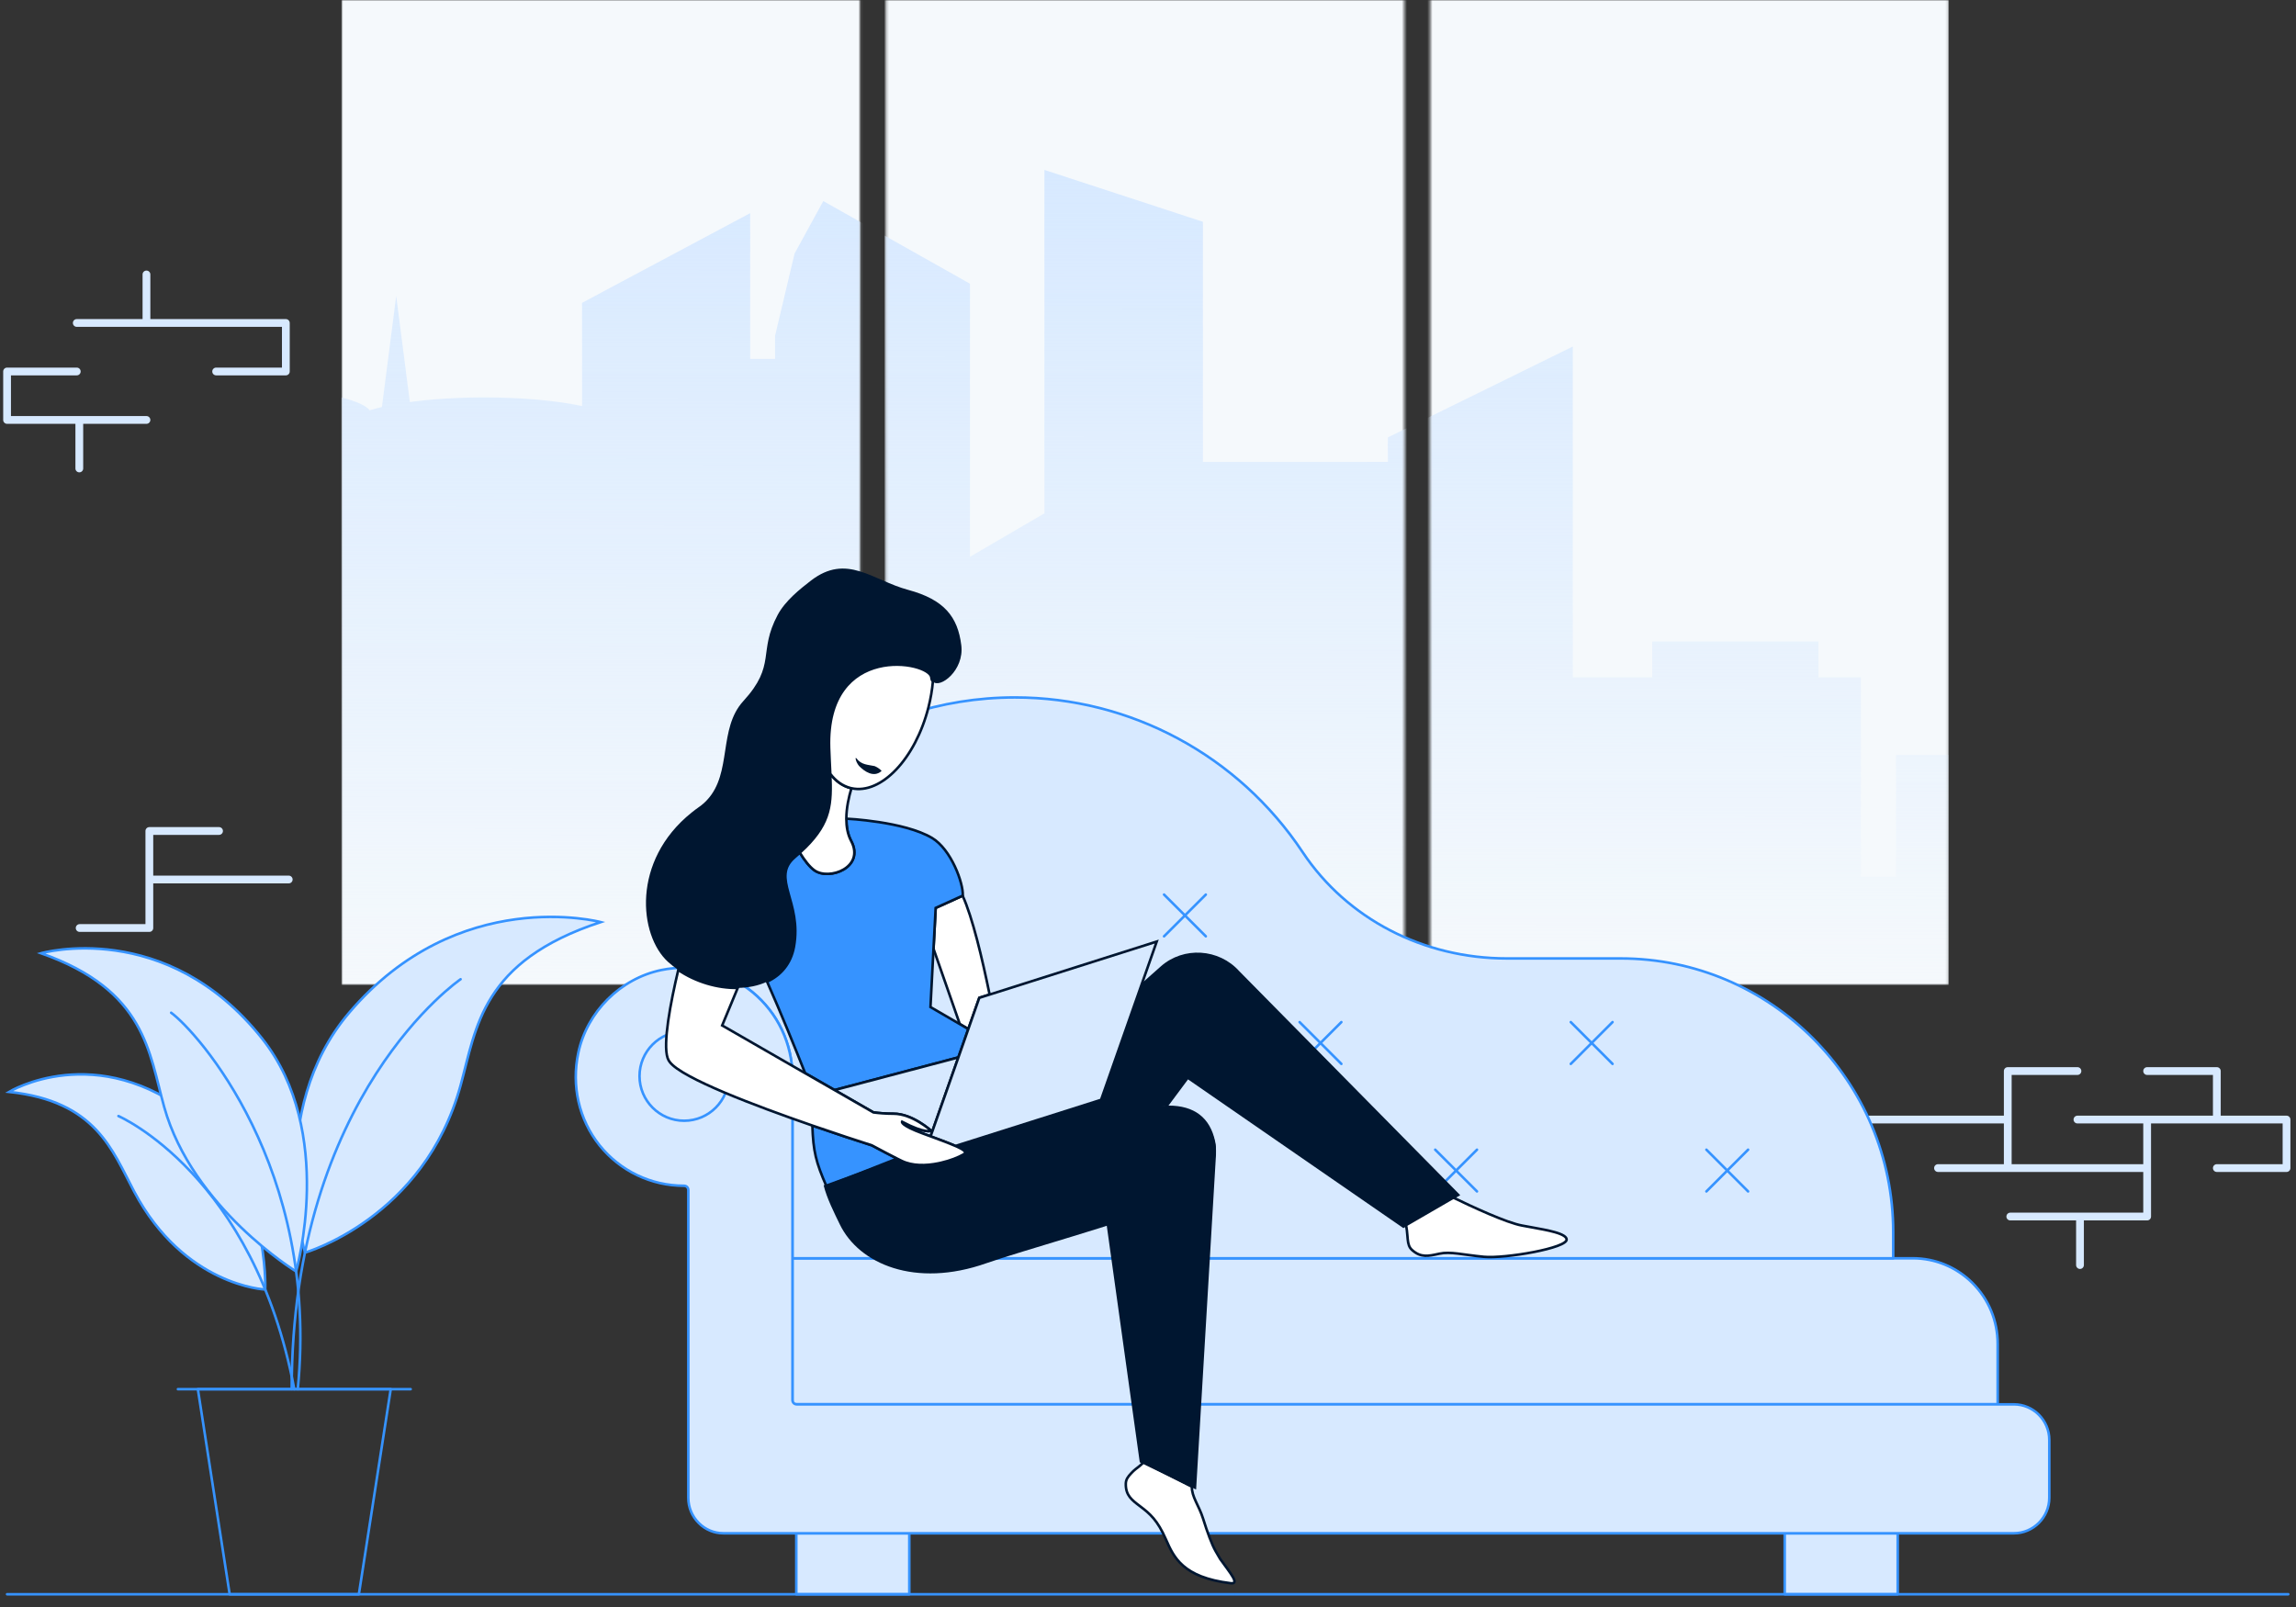 <svg xmlns="http://www.w3.org/2000/svg" xmlns:xlink="http://www.w3.org/1999/xlink" viewBox="0 0 900 630" width="900" height="630" preserveAspectRatio="xMidYMid meet" style="width: 100%; height: 100%; transform: translate3d(0px, 0px, 0px); content-visibility: visible;"><rect x="0" y="0" width="900" height="630" fill="#333333" stroke="none"/><defs><clipPath id="__lottie_element_107"><rect width="900" height="630" x="0" y="0"></rect></clipPath><g id="__lottie_element_111"><g transform="matrix(1,0,0,1,0,0)" opacity="1" style="display: block;"><g opacity="1" transform="matrix(1,0,0,1,448.855,193.064)"><path fill="rgb(0,22,48)" fill-opacity="1" d=" M-315,193.064 C-315,193.064 -111.776,193.064 -111.776,193.064 C-111.776,193.064 -111.776,-193.064 -111.776,-193.064 C-111.776,-193.064 -315,-193.064 -315,-193.064 C-315,-193.064 -315,193.064 -315,193.064z M-101.614,-193.064 M-101.614,193.064 C-101.614,193.064 101.612,193.064 101.612,193.064 C101.612,193.064 101.612,-193.064 101.612,-193.064 C101.612,-193.064 -101.614,-193.064 -101.614,-193.064 C-101.614,-193.064 -101.614,193.064 -101.614,193.064z M111.773,-193.064 M111.773,193.064 C111.773,193.064 315,193.064 315,193.064 C315,193.064 315,-193.064 315,-193.064 C315,-193.064 111.773,-193.064 111.773,-193.064 C111.773,-193.064 111.773,193.064 111.773,193.064z"></path></g></g></g><path d=" M133.855,0 C133.855,0 133.855,386.129 133.855,386.129 C133.855,386.129 763.855,386.129 763.855,386.129 C763.855,386.129 763.855,0 763.855,0 C763.855,0 133.855,0 133.855,0" fill-opacity="1"></path><linearGradient id="__lottie_element_117" spreadMethod="pad" gradientUnits="userSpaceOnUse" x1="-0.049" y1="159.379" x2="0.16" y2="-159.639"><stop offset="0%" stop-color="rgb(215,233,255)" stop-opacity="0"></stop><stop offset="50%" stop-color="rgb(215,233,255)" stop-opacity="0.5"></stop><stop offset="100%" stop-color="rgb(215,233,255)" stop-opacity="1"></stop></linearGradient><g id="__lottie_element_118"><g transform="matrix(1,0,0,1,0,0)" opacity="1" style="display: block;"><g opacity="1" transform="matrix(1,0,0,1,448.855,193.064)"><path fill="rgb(0,22,48)" fill-opacity="1" d=" M-315,193.064 C-315,193.064 -111.776,193.064 -111.776,193.064 C-111.776,193.064 -111.776,-193.064 -111.776,-193.064 C-111.776,-193.064 -315,-193.064 -315,-193.064 C-315,-193.064 -315,193.064 -315,193.064z M-101.614,-193.064 M-101.614,193.064 C-101.614,193.064 101.612,193.064 101.612,193.064 C101.612,193.064 101.612,-193.064 101.612,-193.064 C101.612,-193.064 -101.614,-193.064 -101.614,-193.064 C-101.614,-193.064 -101.614,193.064 -101.614,193.064z M111.773,-193.064 M111.773,193.064 C111.773,193.064 315,193.064 315,193.064 C315,193.064 315,-193.064 315,-193.064 C315,-193.064 111.773,-193.064 111.773,-193.064 C111.773,-193.064 111.773,193.064 111.773,193.064z"></path></g></g></g><path d=" M133.855,0 C133.855,0 133.855,386.129 133.855,386.129 C133.855,386.129 763.855,386.129 763.855,386.129 C763.855,386.129 763.855,0 763.855,0 C763.855,0 133.855,0 133.855,0" fill-opacity="1"></path><g id="__lottie_element_124"><g transform="matrix(1,0,0,1,0,0)" opacity="1" style="display: block;"><g opacity="1" transform="matrix(1,0,0,1,448.855,193.064)"><path fill="rgb(0,22,48)" fill-opacity="1" d=" M-315,193.064 C-315,193.064 -111.776,193.064 -111.776,193.064 C-111.776,193.064 -111.776,-193.064 -111.776,-193.064 C-111.776,-193.064 -315,-193.064 -315,-193.064 C-315,-193.064 -315,193.064 -315,193.064z M-101.614,-193.064 M-101.614,193.064 C-101.614,193.064 101.612,193.064 101.612,193.064 C101.612,193.064 101.612,-193.064 101.612,-193.064 C101.612,-193.064 -101.614,-193.064 -101.614,-193.064 C-101.614,-193.064 -101.614,193.064 -101.614,193.064z M111.773,-193.064 M111.773,193.064 C111.773,193.064 315,193.064 315,193.064 C315,193.064 315,-193.064 315,-193.064 C315,-193.064 111.773,-193.064 111.773,-193.064 C111.773,-193.064 111.773,193.064 111.773,193.064z"></path></g></g></g><path d=" M133.855,0 C133.855,0 133.855,386.129 133.855,386.129 C133.855,386.129 763.855,386.129 763.855,386.129 C763.855,386.129 763.855,0 763.855,0 C763.855,0 133.855,0 133.855,0" fill-opacity="1"></path><g id="__lottie_element_130"><g transform="matrix(1,0,0,1,0,0)" opacity="1" style="display: block;"><g opacity="1" transform="matrix(1,0,0,1,448.855,193.064)"><path fill="rgb(0,22,48)" fill-opacity="1" d=" M-315,193.064 C-315,193.064 -111.776,193.064 -111.776,193.064 C-111.776,193.064 -111.776,-193.064 -111.776,-193.064 C-111.776,-193.064 -315,-193.064 -315,-193.064 C-315,-193.064 -315,193.064 -315,193.064z M-101.614,-193.064 M-101.614,193.064 C-101.614,193.064 101.612,193.064 101.612,193.064 C101.612,193.064 101.612,-193.064 101.612,-193.064 C101.612,-193.064 -101.614,-193.064 -101.614,-193.064 C-101.614,-193.064 -101.614,193.064 -101.614,193.064z M111.773,-193.064 M111.773,193.064 C111.773,193.064 315,193.064 315,193.064 C315,193.064 315,-193.064 315,-193.064 C315,-193.064 111.773,-193.064 111.773,-193.064 C111.773,-193.064 111.773,193.064 111.773,193.064z"></path></g></g></g><path d=" M133.855,0 C133.855,0 133.855,386.129 133.855,386.129 C133.855,386.129 763.855,386.129 763.855,386.129 C763.855,386.129 763.855,0 763.855,0 C763.855,0 133.855,0 133.855,0" fill-opacity="1"></path><mask id="__lottie_element_130_1" mask-type="alpha"><use xlink:href="#__lottie_element_130"></use></mask><mask id="__lottie_element_124_1" mask-type="alpha"><use xlink:href="#__lottie_element_124"></use></mask><mask id="__lottie_element_118_1" mask-type="alpha"><use xlink:href="#__lottie_element_118"></use></mask><mask id="__lottie_element_111_1" mask-type="alpha"><use xlink:href="#__lottie_element_111"></use></mask></defs><g clip-path="url(#__lottie_element_107)"><g mask="url(#__lottie_element_111_1)" style="display: block;"><g transform="matrix(1,0,0,1,0,0)" opacity="1"><g opacity="1" transform="matrix(1,0,0,1,448.855,193.064)"><path fill="rgb(245,249,252)" fill-opacity="1" d=" M-315,193.064 C-315,193.064 315,193.064 315,193.064 C315,193.064 315,-193.064 315,-193.064 C315,-193.064 -315,-193.064 -315,-193.064 C-315,-193.064 -315,193.064 -315,193.064z"></path></g></g></g><g mask="url(#__lottie_element_118_1)" style="display: block;"><g transform="matrix(1,0,0,1,0,0)" opacity="1"><g opacity="1" transform="matrix(1,0,0,1,448.855,226.372)"><path fill="url(#__lottie_element_117)" fill-opacity="1" d=" M315,159.055 C315,159.055 315,69.589 315,69.589 C315,69.589 294.354,69.589 294.354,69.589 C294.354,69.589 294.354,117.354 294.354,117.354 C294.354,117.354 280.605,117.354 280.605,117.354 C280.605,117.354 280.605,39.165 280.605,39.165 C280.605,39.165 263.949,39.165 263.949,39.165 C263.949,39.165 263.949,25.123 263.949,25.123 C263.949,25.123 198.788,25.123 198.788,25.123 C198.788,25.123 198.788,39.165 198.788,39.165 C198.788,39.165 167.663,39.165 167.663,39.165 C167.663,39.165 167.663,-90.519 167.663,-90.519 C167.663,-90.519 95.17,-54.892 95.17,-54.892 C95.17,-54.892 95.17,-45.291 95.17,-45.291 C95.17,-45.291 22.675,-45.291 22.675,-45.291 C22.675,-45.291 22.675,-139.428 22.675,-139.428 C22.675,-139.428 -39.461,-159.757 -39.461,-159.757 C-39.461,-159.757 -39.461,-25.121 -39.461,-25.121 C-39.461,-25.121 -68.637,-8.092 -68.637,-8.092 C-68.637,-8.092 -68.637,-115.148 -68.637,-115.148 C-68.637,-115.148 -126.132,-147.538 -126.132,-147.538 C-126.132,-147.538 -137.387,-126.987 -137.387,-126.987 C-137.387,-126.987 -145.031,-94.787 -145.031,-94.787 C-145.031,-94.787 -145.031,-85.695 -145.031,-85.695 C-145.031,-85.695 -154.802,-85.695 -154.802,-85.695 C-154.802,-85.695 -154.802,-142.808 -154.802,-142.808 C-154.802,-142.808 -220.704,-107.642 -220.704,-107.642 C-220.704,-107.642 -220.704,-67.191 -220.704,-67.191 C-230.534,-69.285 -244.068,-70.571 -259.046,-70.571 C-269.793,-70.571 -279.778,-69.904 -288.204,-68.762 C-288.204,-68.762 -293.547,-110.324 -293.547,-110.324 C-293.547,-110.324 -299.145,-66.81 -299.145,-66.81 C-300.9,-66.413 -302.461,-65.969 -303.923,-65.508 C-305.329,-67.363 -309.212,-69.081 -315,-70.548 C-315,-70.548 -315,159.757 -315,159.757 C-315,159.757 315,159.055 315,159.055z"></path></g></g></g><g mask="url(#__lottie_element_124_1)" style="display: block;"><g transform="matrix(-0.966,-0.259,-0.22,0.822,973.296,84.095)" opacity="1"><g opacity="1" transform="matrix(1,0,0,1,688.875,73.178)"><path fill="rgb(215,233,255)" fill-opacity="1" d=" M-4.036,1.218 C-5.817,3.735 -10.209,6.645 -17.101,9.876 C-21.053,11.728 -24.784,13.184 -26.436,13.808 C-25.721,14.639 -24.313,16.202 -22.587,17.73 C-19.534,20.434 -16.828,21.875 -14.73,21.917 C-13.901,21.101 -11.084,18.193 -10.565,15.873 C-10.497,15.568 -10.174,15.334 -9.805,15.32 C-9.762,15.319 -5.507,15.151 -0.109,13.959 C4.833,12.867 11.776,10.669 16.793,6.392 C19.309,4.247 20.154,-0.381 22.033,-4.807 C24.105,-9.688 32.703,-8.96 36.683,-15.431 C36.683,-15.431 34.053,-15.212 31.861,-16.372 C29.077,-17.844 28.169,-19.343 25.173,-19.551 C21.422,-19.812 17.354,-17.83 13.083,-13.661 C12.854,-13.438 12.422,-13.348 12.129,-13.474 C12.129,-13.474 -0.514,-18.927 -0.514,-18.927 C-4.539,-20.441 -11.602,-21.427 -20.408,-21.702 C-27.263,-21.917 -33.402,-21.637 -36.684,-21.214 C-36.684,-21.214 -35.613,-20.023 -35.613,-20.023 C-34.37,-18.639 -32.872,-17.439 -31.159,-16.456 C-29.447,-15.473 -27.551,-14.725 -25.526,-14.233 C-25.163,-14.145 -24.96,-13.837 -25.058,-13.521 C-25.538,-11.977 -25.339,-10.73 -24.467,-9.814 C-22.458,-7.705 -17.541,-7.84 -17.492,-7.841 C-17.2,-7.851 -16.941,-7.72 -16.826,-7.505 C-16.712,-7.289 -16.764,-7.03 -16.958,-6.838 C-17.92,-5.894 -19.06,-3.658 -20.086,-0.703 C-20.132,-0.569 -20.113,-0.434 -20.032,-0.32 C-19.95,-0.206 -19.816,-0.13 -19.655,-0.105 C-19.655,-0.105 -4.036,1.218 -4.036,1.218z"></path></g></g></g><g mask="url(#__lottie_element_130_1)" style="display: block;"><g transform="matrix(1,0,0,0.8,115,-17.8)" opacity="1"><g opacity="1" transform="matrix(1,0,0,1,688.875,73.178)"><path fill="rgb(215,233,255)" fill-opacity="1" d=" M-4.036,1.218 C-5.817,3.735 -10.209,6.645 -17.101,9.876 C-21.053,11.728 -24.784,13.184 -26.436,13.808 C-25.721,14.639 -24.313,16.202 -22.587,17.73 C-19.534,20.434 -16.828,21.875 -14.73,21.917 C-13.901,21.101 -11.084,18.193 -10.565,15.873 C-10.497,15.568 -10.174,15.334 -9.805,15.32 C-9.762,15.319 -5.507,15.151 -0.109,13.959 C4.833,12.867 11.776,10.669 16.793,6.392 C19.309,4.247 20.154,-0.381 22.033,-4.807 C24.105,-9.688 32.703,-8.96 36.683,-15.431 C36.683,-15.431 34.053,-15.212 31.861,-16.372 C29.077,-17.844 28.169,-19.343 25.173,-19.551 C21.422,-19.812 17.354,-17.83 13.083,-13.661 C12.854,-13.438 12.422,-13.348 12.129,-13.474 C12.129,-13.474 -0.514,-18.927 -0.514,-18.927 C-4.539,-20.441 -11.602,-21.427 -20.408,-21.702 C-27.263,-21.917 -33.402,-21.637 -36.684,-21.214 C-36.684,-21.214 -35.613,-20.023 -35.613,-20.023 C-34.37,-18.639 -32.872,-17.439 -31.159,-16.456 C-29.447,-15.473 -27.551,-14.725 -25.526,-14.233 C-25.163,-14.145 -24.96,-13.837 -25.058,-13.521 C-25.538,-11.977 -25.339,-10.73 -24.467,-9.814 C-22.458,-7.705 -17.541,-7.84 -17.492,-7.841 C-17.2,-7.851 -16.941,-7.72 -16.826,-7.505 C-16.712,-7.289 -16.764,-7.03 -16.958,-6.838 C-17.92,-5.894 -19.06,-3.658 -20.086,-0.703 C-20.132,-0.569 -20.113,-0.434 -20.032,-0.32 C-19.95,-0.206 -19.816,-0.13 -19.655,-0.105 C-19.655,-0.105 -4.036,1.218 -4.036,1.218z"></path></g></g></g><g transform="matrix(1,0,0,1,0,0)" opacity="1" style="display: block;"><g opacity="1" transform="matrix(1,0,0,1,30.092,164.644)"><path fill="rgb(215,233,255)" fill-opacity="1" d=" M0.995,20.533 C1.836,20.533 2.519,19.85 2.519,19.009 C2.519,19.009 2.519,1.513 2.519,1.513 C2.519,1.513 27.318,1.513 27.318,1.513 C28.16,1.513 28.842,0.831 28.842,-0.011 C28.842,-0.852 28.16,-1.535 27.318,-1.535 C27.318,-1.535 0.995,-1.535 0.995,-1.535 C0.995,-1.535 -25.793,-1.535 -25.793,-1.535 C-25.793,-1.535 -25.793,-17.485 -25.793,-17.485 C-25.793,-17.485 0.001,-17.485 0.001,-17.485 C0.842,-17.485 1.525,-18.167 1.525,-19.009 C1.525,-19.85 0.842,-20.533 0.001,-20.533 C0.001,-20.533 -27.318,-20.533 -27.318,-20.533 C-28.159,-20.533 -28.842,-19.85 -28.842,-19.009 C-28.842,-19.009 -28.842,-0.011 -28.842,-0.011 C-28.842,0.831 -28.159,1.513 -27.318,1.513 C-27.318,1.513 -26.323,1.513 -26.323,1.513 C-26.323,1.513 -0.529,1.513 -0.529,1.513 C-0.529,1.513 -0.529,19.009 -0.529,19.009 C-0.529,19.85 0.154,20.533 0.995,20.533z"></path></g><g opacity="1" transform="matrix(1,0,0,1,814.321,457.917)"><path fill="rgb(215,233,255)" fill-opacity="1" d=" M81.966,-20.535 C81.966,-20.535 56.172,-20.535 56.172,-20.535 C56.172,-20.535 56.172,-38.027 56.172,-38.027 C56.172,-38.869 55.489,-39.552 54.648,-39.552 C54.648,-39.552 27.331,-39.552 27.331,-39.552 C26.49,-39.552 25.807,-38.869 25.807,-38.027 C25.807,-37.186 26.49,-36.503 27.331,-36.503 C27.331,-36.503 53.123,-36.503 53.123,-36.503 C53.123,-36.503 53.123,-20.535 53.123,-20.535 C53.123,-20.535 27.331,-20.535 27.331,-20.535 C27.331,-20.535 27.331,-20.535 27.33,-20.535 C27.33,-20.535 27.33,-20.535 27.329,-20.535 C27.329,-20.535 0.011,-20.535 0.011,-20.535 C-0.831,-20.535 -1.513,-19.852 -1.513,-19.011 C-1.513,-18.169 -0.831,-17.487 0.011,-17.487 C0.011,-17.487 25.805,-17.487 25.805,-17.487 C25.805,-17.487 25.805,-1.514 25.805,-1.514 C25.805,-1.514 -25.785,-1.514 -25.785,-1.514 C-25.785,-1.514 -25.785,-18.991 -25.785,-18.991 C-25.785,-18.998 -25.781,-19.004 -25.781,-19.011 C-25.781,-19.011 -25.781,-36.503 -25.781,-36.503 C-25.781,-36.503 0.011,-36.503 0.011,-36.503 C0.852,-36.503 1.535,-37.186 1.535,-38.027 C1.535,-38.869 0.852,-39.552 0.011,-39.552 C0.011,-39.552 -27.306,-39.552 -27.306,-39.552 C-28.147,-39.552 -28.83,-38.869 -28.83,-38.027 C-28.83,-38.027 -28.83,-20.535 -28.83,-20.535 C-28.83,-20.535 -81.966,-20.535 -81.966,-20.535 C-82.808,-20.535 -83.49,-19.852 -83.49,-19.011 C-83.49,-18.169 -82.808,-17.487 -81.966,-17.487 C-81.966,-17.487 -28.834,-17.487 -28.834,-17.487 C-28.834,-17.487 -28.834,-1.514 -28.834,-1.514 C-28.834,-1.514 -54.648,-1.514 -54.648,-1.514 C-55.489,-1.514 -56.172,-0.832 -56.172,0.01 C-56.172,0.851 -55.489,1.534 -54.648,1.534 C-54.648,1.534 -27.31,1.534 -27.31,1.534 C-27.309,1.534 -27.308,1.534 -27.308,1.534 C-27.307,1.534 -27.306,1.534 -27.306,1.534 C-27.306,1.534 25.807,1.534 25.807,1.534 C25.807,1.534 25.807,17.483 25.807,17.483 C25.807,17.483 1.007,17.483 1.007,17.483 C1.007,17.483 0.011,17.483 0.011,17.483 C0.011,17.483 -26.313,17.483 -26.313,17.483 C-27.155,17.483 -27.837,18.165 -27.837,19.007 C-27.837,19.848 -27.155,20.531 -26.313,20.531 C-26.313,20.531 -0.517,20.531 -0.517,20.531 C-0.517,20.531 -0.517,38.027 -0.517,38.027 C-0.517,38.869 0.166,39.552 1.007,39.552 C1.849,39.552 2.531,38.869 2.531,38.027 C2.531,38.027 2.531,20.531 2.531,20.531 C2.531,20.531 27.331,20.531 27.331,20.531 C28.173,20.531 28.855,19.848 28.855,19.007 C28.855,19.007 28.855,0.01 28.855,0.01 C28.855,0.006 28.853,0.004 28.853,0 C28.853,0 28.853,-17.487 28.853,-17.487 C28.853,-17.487 80.442,-17.487 80.442,-17.487 C80.442,-17.487 80.442,-1.514 80.442,-1.514 C80.442,-1.514 54.648,-1.514 54.648,-1.514 C53.806,-1.514 53.123,-0.832 53.123,0.01 C53.123,0.851 53.806,1.534 54.648,1.534 C54.648,1.534 81.966,1.534 81.966,1.534 C82.807,1.534 83.49,0.851 83.49,0.01 C83.49,0.01 83.49,-19.011 83.49,-19.011 C83.49,-19.852 82.807,-20.535 81.966,-20.535z"></path></g><g opacity="1" transform="matrix(1,0,0,1,71.069,126.615)"><path fill="rgb(215,233,255)" fill-opacity="1" d=" M-40.978,1.524 C-40.978,1.524 -13.66,1.524 -13.66,1.524 C-13.66,1.524 39.454,1.524 39.454,1.524 C39.454,1.524 39.454,17.495 39.454,17.495 C39.454,17.495 13.66,17.495 13.66,17.495 C12.818,17.495 12.135,18.178 12.135,19.019 C12.135,19.861 12.818,20.544 13.66,20.544 C13.66,20.544 40.978,20.544 40.978,20.544 C41.82,20.544 42.501,19.861 42.501,19.019 C42.501,19.019 42.501,0 42.501,0 C42.501,-0.842 41.82,-1.524 40.978,-1.524 C40.978,-1.524 -12.135,-1.524 -12.135,-1.524 C-12.135,-1.524 -12.135,-19.02 -12.135,-19.02 C-12.135,-19.861 -12.818,-20.544 -13.66,-20.544 C-14.501,-20.544 -15.184,-19.861 -15.184,-19.02 C-15.184,-19.02 -15.184,-1.524 -15.184,-1.524 C-15.184,-1.524 -40.978,-1.524 -40.978,-1.524 C-41.819,-1.524 -42.501,-0.842 -42.501,0 C-42.501,0.841 -41.819,1.524 -40.978,1.524z"></path></g><g opacity="1" transform="matrix(1,0,0,1,72.203,344.795)"><path fill="rgb(215,233,255)" fill-opacity="1" d=" M40.977,-1.524 C40.977,-1.524 -12.135,-1.524 -12.135,-1.524 C-12.135,-1.524 -12.135,-17.494 -12.135,-17.494 C-12.135,-17.494 13.66,-17.494 13.66,-17.494 C14.501,-17.494 15.184,-18.177 15.184,-19.019 C15.184,-19.86 14.501,-20.543 13.66,-20.543 C13.66,-20.543 -13.659,-20.543 -13.659,-20.543 C-14.5,-20.543 -15.183,-19.86 -15.183,-19.019 C-15.183,-19.019 -15.183,0 -15.183,0 C-15.183,0 -15.183,17.495 -15.183,17.495 C-15.183,17.495 -40.977,17.495 -40.977,17.495 C-41.819,17.495 -42.501,18.177 -42.501,19.019 C-42.501,19.86 -41.819,20.543 -40.977,20.543 C-40.977,20.543 -13.659,20.543 -13.659,20.543 C-12.817,20.543 -12.135,19.86 -12.135,19.019 C-12.135,19.019 -12.135,1.524 -12.135,1.524 C-12.135,1.524 40.977,1.524 40.977,1.524 C41.818,1.524 42.501,0.842 42.501,0 C42.501,-0.841 41.818,-1.524 40.977,-1.524z"></path></g><g opacity="1" transform="matrix(1,0,0,1,546.843,521.895)"><path fill="rgb(215,233,255)" fill-opacity="1" d=" M202.831,-28.606 C202.831,-28.606 202.956,-28.606 202.956,-28.606 C211.754,-28.606 220.047,-25.159 226.333,-18.92 C232.692,-12.553 236.21,-4.101 236.21,4.906 C236.21,4.906 236.21,28.606 236.21,28.606 C236.21,28.606 -236.21,28.606 -236.21,28.606 C-236.21,28.606 -236.21,-28.606 -236.21,-28.606 C-236.21,-28.606 202.831,-28.606 202.831,-28.606z"></path><path stroke-linecap="butt" stroke-linejoin="round" fill-opacity="0" stroke="rgb(54,147,255)" stroke-opacity="1" stroke-width="1" d=" M202.831,-28.606 C202.831,-28.606 202.956,-28.606 202.956,-28.606 C211.754,-28.606 220.047,-25.159 226.333,-18.92 C232.692,-12.553 236.21,-4.101 236.21,4.906 C236.21,4.906 236.21,28.606 236.21,28.606 C236.21,28.606 -236.21,28.606 -236.21,28.606 C-236.21,28.606 -236.21,-28.606 -236.21,-28.606 C-236.21,-28.606 202.831,-28.606 202.831,-28.606z"></path></g><g opacity="1" transform="matrix(1,0,0,1,504.064,383.354)"><path fill="rgb(215,233,255)" fill-opacity="1" d=" M-209.164,5.548 C-199.236,13.699 -193.482,25.801 -193.431,38.733 C-193.431,38.733 -193.431,109.935 -193.431,109.935 C-193.431,109.935 238.044,109.935 238.044,109.935 C238.044,109.935 238.044,99.694 238.044,99.694 C238.044,40.519 190.111,-7.611 131.193,-7.611 C131.193,-7.611 86.604,-7.611 86.604,-7.611 C53.852,-7.611 23.967,-23.16 6.623,-49.175 C-18.638,-87.216 -60.867,-109.935 -106.262,-109.935 C-164.626,-109.935 -216.28,-72.296 -234.78,-17.372 C-236.261,-12.994 -237.29,-8.466 -238.044,-3.888 C-227.462,-4.365 -217.208,-1.045 -209.164,5.548z"></path><path stroke-linecap="butt" stroke-linejoin="round" fill-opacity="0" stroke="rgb(54,147,255)" stroke-opacity="1" stroke-width="1" d=" M-209.164,5.548 C-199.236,13.699 -193.482,25.801 -193.431,38.733 C-193.431,38.733 -193.431,109.935 -193.431,109.935 C-193.431,109.935 238.044,109.935 238.044,109.935 C238.044,109.935 238.044,99.694 238.044,99.694 C238.044,40.519 190.111,-7.611 131.193,-7.611 C131.193,-7.611 86.604,-7.611 86.604,-7.611 C53.852,-7.611 23.967,-23.16 6.623,-49.175 C-18.638,-87.216 -60.867,-109.935 -106.262,-109.935 C-164.626,-109.935 -216.28,-72.296 -234.78,-17.372 C-236.261,-12.994 -237.29,-8.466 -238.044,-3.888 C-227.462,-4.365 -217.208,-1.045 -209.164,5.548z"></path></g><g opacity="1" transform="matrix(1,0,0,1,358.178,358.887)"><path stroke-linecap="round" stroke-linejoin="round" fill-opacity="0" stroke="rgb(54,147,255)" stroke-opacity="1" stroke-width="1" d=" M-8.182,-8.177 C-8.182,-8.177 8.182,8.177 8.182,8.177"></path></g><g opacity="1" transform="matrix(1,0,0,1,358.177,358.887)"><path stroke-linecap="round" stroke-linejoin="round" fill-opacity="0" stroke="rgb(54,147,255)" stroke-opacity="1" stroke-width="1" d=" M8.182,-8.177 C8.182,-8.177 -8.182,8.177 -8.182,8.177"></path></g><g opacity="1" transform="matrix(1,0,0,1,464.475,358.887)"><path stroke-linecap="round" stroke-linejoin="round" fill-opacity="0" stroke="rgb(54,147,255)" stroke-opacity="1" stroke-width="1" d=" M-8.182,-8.177 C-8.182,-8.177 8.182,8.177 8.182,8.177"></path></g><g opacity="1" transform="matrix(1,0,0,1,464.475,358.887)"><path stroke-linecap="round" stroke-linejoin="round" fill-opacity="0" stroke="rgb(54,147,255)" stroke-opacity="1" stroke-width="1" d=" M8.182,-8.177 C8.182,-8.177 -8.182,8.177 -8.182,8.177"></path></g><g opacity="1" transform="matrix(1,0,0,1,411.339,408.892)"><path stroke-linecap="round" stroke-linejoin="round" fill-opacity="0" stroke="rgb(54,147,255)" stroke-opacity="1" stroke-width="1" d=" M-8.181,-8.19 C-8.181,-8.19 8.181,8.19 8.181,8.19"></path></g><g opacity="1" transform="matrix(1,0,0,1,411.338,408.892)"><path stroke-linecap="round" stroke-linejoin="round" fill-opacity="0" stroke="rgb(54,147,255)" stroke-opacity="1" stroke-width="1" d=" M8.181,-8.19 C8.181,-8.19 -8.181,8.19 -8.181,8.19"></path></g><g opacity="1" transform="matrix(1,0,0,1,517.611,408.892)"><path stroke-linecap="round" stroke-linejoin="round" fill-opacity="0" stroke="rgb(54,147,255)" stroke-opacity="1" stroke-width="1" d=" M-8.181,-8.19 C-8.181,-8.19 8.181,8.19 8.181,8.19"></path></g><g opacity="1" transform="matrix(1,0,0,1,517.611,408.892)"><path stroke-linecap="round" stroke-linejoin="round" fill-opacity="0" stroke="rgb(54,147,255)" stroke-opacity="1" stroke-width="1" d=" M8.181,-8.19 C8.181,-8.19 -8.181,8.19 -8.181,8.19"></path></g><g opacity="1" transform="matrix(1,0,0,1,623.91,408.892)"><path stroke-linecap="round" stroke-linejoin="round" fill-opacity="0" stroke="rgb(54,147,255)" stroke-opacity="1" stroke-width="1" d=" M-8.182,-8.19 C-8.182,-8.19 8.182,8.19 8.182,8.19"></path></g><g opacity="1" transform="matrix(1,0,0,1,623.909,408.892)"><path stroke-linecap="round" stroke-linejoin="round" fill-opacity="0" stroke="rgb(54,147,255)" stroke-opacity="1" stroke-width="1" d=" M8.182,-8.19 C8.182,-8.19 -8.182,8.19 -8.182,8.19"></path></g><g opacity="1" transform="matrix(1,0,0,1,358.178,458.897)"><path stroke-linecap="round" stroke-linejoin="round" fill-opacity="0" stroke="rgb(54,147,255)" stroke-opacity="1" stroke-width="1" d=" M-8.182,-8.177 C-8.182,-8.177 8.182,8.177 8.182,8.177"></path></g><g opacity="1" transform="matrix(1,0,0,1,358.177,458.897)"><path stroke-linecap="round" stroke-linejoin="round" fill-opacity="0" stroke="rgb(54,147,255)" stroke-opacity="1" stroke-width="1" d=" M8.182,-8.177 C8.182,-8.177 -8.182,8.177 -8.182,8.177"></path></g><g opacity="1" transform="matrix(1,0,0,1,464.475,458.897)"><path stroke-linecap="round" stroke-linejoin="round" fill-opacity="0" stroke="rgb(54,147,255)" stroke-opacity="1" stroke-width="1" d=" M-8.182,-8.177 C-8.182,-8.177 8.182,8.177 8.182,8.177"></path></g><g opacity="1" transform="matrix(1,0,0,1,464.475,458.897)"><path stroke-linecap="round" stroke-linejoin="round" fill-opacity="0" stroke="rgb(54,147,255)" stroke-opacity="1" stroke-width="1" d=" M8.182,-8.177 C8.182,-8.177 -8.182,8.177 -8.182,8.177"></path></g><g opacity="1" transform="matrix(1,0,0,1,570.772,458.897)"><path stroke-linecap="round" stroke-linejoin="round" fill-opacity="0" stroke="rgb(54,147,255)" stroke-opacity="1" stroke-width="1" d=" M-8.182,-8.177 C-8.182,-8.177 8.182,8.177 8.182,8.177"></path></g><g opacity="1" transform="matrix(1,0,0,1,570.772,458.897)"><path stroke-linecap="round" stroke-linejoin="round" fill-opacity="0" stroke="rgb(54,147,255)" stroke-opacity="1" stroke-width="1" d=" M8.182,-8.177 C8.182,-8.177 -8.182,8.177 -8.182,8.177"></path></g><g opacity="1" transform="matrix(1,0,0,1,677.058,458.897)"><path stroke-linecap="round" stroke-linejoin="round" fill-opacity="0" stroke="rgb(54,147,255)" stroke-opacity="1" stroke-width="1" d=" M-8.168,-8.177 C-8.168,-8.177 8.169,8.177 8.169,8.177"></path></g><g opacity="1" transform="matrix(1,0,0,1,677.058,458.897)"><path stroke-linecap="round" stroke-linejoin="round" fill-opacity="0" stroke="rgb(54,147,255)" stroke-opacity="1" stroke-width="1" d=" M8.169,-8.177 C8.169,-8.177 -8.169,8.177 -8.169,8.177"></path></g><g opacity="1" transform="matrix(1,0,0,1,334.285,613.049)"><path fill="rgb(215,233,255)" fill-opacity="1" d=" M22.145,-11.951 C22.145,-11.951 -22.145,-11.951 -22.145,-11.951 C-22.145,-11.951 -22.145,11.951 -22.145,11.951 C-22.145,11.951 22.145,11.951 22.145,11.951 C22.145,11.951 22.145,-11.951 22.145,-11.951z"></path><path stroke-linecap="round" stroke-linejoin="round" fill-opacity="0" stroke="rgb(54,147,255)" stroke-opacity="1" stroke-width="1" d=" M22.145,-11.951 C22.145,-11.951 -22.145,-11.951 -22.145,-11.951 C-22.145,-11.951 -22.145,11.951 -22.145,11.951 C-22.145,11.951 22.145,11.951 22.145,11.951 C22.145,11.951 22.145,-11.951 22.145,-11.951z"></path></g><g opacity="1" transform="matrix(1,0,0,1,721.724,613.049)"><path fill="rgb(215,233,255)" fill-opacity="1" d=" M22.144,-11.951 C22.144,-11.951 -22.145,-11.951 -22.145,-11.951 C-22.145,-11.951 -22.145,11.951 -22.145,11.951 C-22.145,11.951 22.144,11.951 22.144,11.951 C22.144,11.951 22.144,-11.951 22.144,-11.951z"></path><path stroke-linecap="round" stroke-linejoin="round" fill-opacity="0" stroke="rgb(54,147,255)" stroke-opacity="1" stroke-width="1" d=" M22.144,-11.951 C22.144,-11.951 -22.145,-11.951 -22.145,-11.951 C-22.145,-11.951 -22.145,11.951 -22.145,11.951 C-22.145,11.951 22.144,11.951 22.144,11.951 C22.144,11.951 22.144,-11.951 22.144,-11.951z"></path></g><g opacity="1" transform="matrix(1,0,0,1,513.603,489.365)"><path fill="rgb(215,233,255)" fill-opacity="1" d=" M-229.889,111.733 C-229.889,111.733 -230.015,111.733 -230.015,111.733 C-233.634,111.733 -237.079,110.326 -239.666,107.732 C-242.33,105.091 -243.79,101.594 -243.79,97.845 C-243.79,97.845 -243.79,-22.82 -243.79,-22.82 C-243.79,-23.777 -244.519,-24.507 -245.474,-24.507 C-258.418,-24.507 -270.483,-30.293 -278.602,-40.382 C-286.67,-50.472 -289.686,-63.729 -286.896,-76.711 C-283.453,-92.738 -270.408,-105.722 -254.422,-109.067 C-241.501,-111.733 -228.456,-108.439 -218.703,-100.438 C-208.776,-92.286 -203.021,-80.184 -202.97,-67.251 C-202.97,-67.251 -202.97,59.503 -202.97,59.503 C-202.97,60.458 -202.24,61.188 -201.285,61.188 C-201.285,61.188 275.786,61.188 275.786,61.188 C283.451,61.188 289.686,67.452 289.686,75.126 C289.686,75.126 289.686,97.795 289.686,97.795 C289.686,105.495 283.451,111.733 275.786,111.733 C275.786,111.733 -229.889,111.733 -229.889,111.733z"></path><path stroke-linecap="butt" stroke-linejoin="round" fill-opacity="0" stroke="rgb(54,147,255)" stroke-opacity="1" stroke-width="1" d=" M-229.889,111.733 C-229.889,111.733 -230.015,111.733 -230.015,111.733 C-233.634,111.733 -237.079,110.326 -239.666,107.732 C-242.33,105.091 -243.79,101.594 -243.79,97.845 C-243.79,97.845 -243.79,-22.82 -243.79,-22.82 C-243.79,-23.777 -244.519,-24.507 -245.474,-24.507 C-258.418,-24.507 -270.483,-30.293 -278.602,-40.382 C-286.67,-50.472 -289.686,-63.729 -286.896,-76.711 C-283.453,-92.738 -270.408,-105.722 -254.422,-109.067 C-241.501,-111.733 -228.456,-108.439 -218.703,-100.438 C-208.776,-92.286 -203.021,-80.184 -202.97,-67.251 C-202.97,-67.251 -202.97,59.503 -202.97,59.503 C-202.97,60.458 -202.24,61.188 -201.285,61.188 C-201.285,61.188 275.786,61.188 275.786,61.188 C283.451,61.188 289.686,67.452 289.686,75.126 C289.686,75.126 289.686,97.795 289.686,97.795 C289.686,105.495 283.451,111.733 275.786,111.733 C275.786,111.733 -229.889,111.733 -229.889,111.733z"></path></g><g opacity="1" transform="matrix(1,0,0,1,268.18,421.861)"><path fill="rgb(215,233,255)" fill-opacity="1" d=" M-0.001,17.511 C9.66,17.511 17.495,9.673 17.495,0.001 C17.495,-9.67 9.66,-17.511 -0.001,-17.511 C-9.662,-17.511 -17.495,-9.67 -17.495,0.001 C-17.495,9.673 -9.662,17.511 -0.001,17.511z"></path><path stroke-linecap="round" stroke-linejoin="round" fill-opacity="0" stroke="rgb(54,147,255)" stroke-opacity="1" stroke-width="1" d=" M-0.001,17.511 C9.66,17.511 17.495,9.673 17.495,0.001 C17.495,-9.67 9.66,-17.511 -0.001,-17.511 C-9.662,-17.511 -17.495,-9.67 -17.495,0.001 C-17.495,9.673 -9.662,17.511 -0.001,17.511z"></path></g><g opacity="1" transform="matrix(1,0,0,1,582.862,481.171)"><path fill="rgb(255,255,255)" fill-opacity="1" d=" M31.229,4.658 C31.168,4.305 30.986,3.871 30.25,3.371 C29.454,2.829 28.233,2.339 26.605,1.877 C24.09,1.164 20.83,0.573 17.112,-0.1 C16.025,-0.297 14.898,-0.5 13.739,-0.716 C10.7,-1.279 5.933,-3.059 0.766,-5.26 C-4.277,-7.41 -9.776,-9.989 -14.573,-12.322 C-14.573,-12.322 -31.823,-1.283 -31.823,-1.283 C-31.408,0.424 -31.28,2.032 -31.169,3.41 C-31.135,3.865 -31.1,4.294 -31.057,4.694 C-30.864,6.535 -30.521,7.83 -29.359,8.872 C-27.582,10.46 -25.968,11.027 -24.309,11.116 C-22.67,11.206 -20.972,10.832 -18.932,10.382 C-18.834,10.362 -18.738,10.34 -18.638,10.319 C-14.312,9.368 -9.438,10.759 -1.205,11.541 C7.021,12.322 31.823,8.086 31.229,4.658z M31.252,4.621 C31.252,4.621 31.25,4.623 31.25,4.623 C31.25,4.623 31.252,4.621 31.252,4.621z"></path><path stroke-linecap="butt" stroke-linejoin="miter" fill-opacity="0" stroke-miterlimit="4" stroke="rgb(0,22,48)" stroke-opacity="1" stroke-width="1" d=" M31.229,4.658 C31.168,4.305 30.986,3.871 30.25,3.371 C29.454,2.829 28.233,2.339 26.605,1.877 C24.09,1.164 20.83,0.573 17.112,-0.1 C16.025,-0.297 14.898,-0.5 13.739,-0.716 C10.7,-1.279 5.933,-3.059 0.766,-5.26 C-4.277,-7.41 -9.776,-9.989 -14.573,-12.322 C-14.573,-12.322 -31.823,-1.283 -31.823,-1.283 C-31.408,0.424 -31.28,2.032 -31.169,3.41 C-31.135,3.865 -31.1,4.294 -31.057,4.694 C-30.864,6.535 -30.521,7.83 -29.359,8.872 C-27.582,10.46 -25.968,11.027 -24.309,11.116 C-22.67,11.206 -20.972,10.832 -18.932,10.382 C-18.834,10.362 -18.738,10.34 -18.638,10.319 C-14.312,9.368 -9.438,10.759 -1.205,11.541 C7.021,12.322 31.823,8.086 31.229,4.658z M31.252,4.621 C31.252,4.621 31.25,4.623 31.25,4.623 C31.25,4.623 31.252,4.621 31.252,4.621z"></path></g><g opacity="1" transform="matrix(1,0,0,1,376.927,377.284)"><path fill="rgb(255,255,255)" fill-opacity="1" d=" M10.967,12.622 C10.967,12.622 6.941,13.898 6.941,13.898 C6.941,13.898 2.639,26.13 2.639,26.13 C2.639,26.13 -0.708,24.173 -0.708,24.173 C-0.708,24.173 -10.988,-5.286 -10.988,-5.286 C-10.988,-5.286 -10.141,-21.345 -10.141,-21.345 C-10.141,-21.345 0.413,-26.131 0.413,-26.131 C4.25,-17.709 8.084,-1.608 10.988,12.622 C10.988,12.622 10.967,12.622 10.967,12.622z"></path><path stroke-linecap="butt" stroke-linejoin="miter" fill-opacity="0" stroke-miterlimit="4" stroke="rgb(0,22,48)" stroke-opacity="1" stroke-width="1" d=" M10.967,12.622 C10.967,12.622 6.941,13.898 6.941,13.898 C6.941,13.898 2.639,26.13 2.639,26.13 C2.639,26.13 -0.708,24.173 -0.708,24.173 C-0.708,24.173 -10.988,-5.286 -10.988,-5.286 C-10.988,-5.286 -10.141,-21.345 -10.141,-21.345 C-10.141,-21.345 0.413,-26.131 0.413,-26.131 C4.25,-17.709 8.084,-1.608 10.988,12.622 C10.988,12.622 10.967,12.622 10.967,12.622z"></path></g><g opacity="1" transform="matrix(1,0,0,1,340.127,374.145)"><path fill="rgb(54,147,255)" fill-opacity="1" d=" M39.438,29.269 C39.438,29.269 38.103,33.098 38.103,33.098 C38.103,33.098 35.538,40.394 35.538,40.394 C35.538,40.394 -12.99,53.197 -12.99,53.197 C-12.99,53.197 -24.519,46.582 -24.519,46.582 C-28.271,37.118 -33.78,23.526 -39.438,10.698 C-34.099,8.211 -30.157,3.744 -28.927,-2.894 C-25.663,-20.696 -38.103,-29.969 -28.653,-38.054 C-27.931,-38.669 -27.232,-39.287 -26.596,-39.86 C-24.796,-36.926 -22.782,-34.288 -20.853,-32.926 C-15.089,-28.864 -0.996,-34.097 -6.485,-44.455 C-7.863,-47.028 -8.371,-50.05 -8.371,-53.133 C-8.371,-53.133 -8.371,-53.198 -8.371,-53.198 C-8.371,-53.198 14.22,-52.155 25.198,-45.646 C32.742,-41.159 37.532,-27.886 37.276,-23.035 C37.276,-23.035 37.192,-22.993 37.192,-22.993 C37.192,-22.993 26.639,-18.207 26.639,-18.207 C26.639,-18.207 25.791,-2.148 25.791,-2.148 C25.791,-2.148 24.605,20.654 24.605,20.654 C24.605,20.654 36.068,27.312 36.068,27.312 C36.068,27.312 39.418,29.269 39.418,29.269 C39.418,29.269 39.438,29.269 39.438,29.269z"></path><path stroke-linecap="butt" stroke-linejoin="miter" fill-opacity="0" stroke-miterlimit="4" stroke="rgb(0,22,48)" stroke-opacity="1" stroke-width="1" d=" M39.438,29.269 C39.438,29.269 38.103,33.098 38.103,33.098 C38.103,33.098 35.538,40.394 35.538,40.394 C35.538,40.394 -12.99,53.197 -12.99,53.197 C-12.99,53.197 -24.519,46.582 -24.519,46.582 C-28.271,37.118 -33.78,23.526 -39.438,10.698 C-34.099,8.211 -30.157,3.744 -28.927,-2.894 C-25.663,-20.696 -38.103,-29.969 -28.653,-38.054 C-27.931,-38.669 -27.232,-39.287 -26.596,-39.86 C-24.796,-36.926 -22.782,-34.288 -20.853,-32.926 C-15.089,-28.864 -0.996,-34.097 -6.485,-44.455 C-7.863,-47.028 -8.371,-50.05 -8.371,-53.133 C-8.371,-53.133 -8.371,-53.198 -8.371,-53.198 C-8.371,-53.198 14.22,-52.155 25.198,-45.646 C32.742,-41.159 37.532,-27.886 37.276,-23.035 C37.276,-23.035 37.192,-22.993 37.192,-22.993 C37.192,-22.993 26.639,-18.207 26.639,-18.207 C26.639,-18.207 25.791,-2.148 25.791,-2.148 C25.791,-2.148 24.605,20.654 24.605,20.654 C24.605,20.654 36.068,27.312 36.068,27.312 C36.068,27.312 39.418,29.269 39.418,29.269 C39.418,29.269 39.438,29.269 39.438,29.269z"></path></g><g opacity="1" transform="matrix(1,0,0,1,335.041,453.187)"><path fill="rgb(54,147,255)" fill-opacity="1" d=" M-11.062,11.933 C-15.234,2.347 -16.251,-1.718 -16.615,-11.934 C-6.952,-8.593 1.61,-5.807 6.717,-4.169 C10.235,-2.277 13.773,-0.424 16.614,1.021 C16.614,1.021 -11.062,11.933 -11.062,11.933z"></path><path stroke-linecap="butt" stroke-linejoin="miter" fill-opacity="0" stroke-miterlimit="4" stroke="rgb(0,22,48)" stroke-opacity="1" stroke-width="1" d=" M-11.062,11.933 C-15.234,2.347 -16.251,-1.718 -16.615,-11.934 C-6.952,-8.593 1.61,-5.807 6.717,-4.169 C10.235,-2.277 13.773,-0.424 16.614,1.021 C16.614,1.021 -11.062,11.933 -11.062,11.933z"></path></g><g opacity="1" transform="matrix(1,0,0,1,489.976,426.219)"><path fill="rgb(0,22,48)" fill-opacity="1" d=" M82.416,42.33 C82.416,42.33 60.122,55.241 60.122,55.241 C60.122,55.241 -24.286,-3.066 -24.286,-3.066 C-24.286,-3.066 -31.937,7.207 -31.937,7.207 C-33.039,7.25 -34.162,7.4 -35.284,7.676 C-35.284,7.676 -82.416,12.59 -82.416,12.59 C-82.416,12.59 -58.363,4.952 -58.363,4.952 C-58.363,4.952 -42.237,-40.905 -42.237,-40.905 C-42.237,-40.905 -34.945,-47.373 -34.945,-47.373 C-26.046,-55.242 -12.186,-54.391 -4.174,-45.457 C-4.174,-45.457 82.416,42.33 82.416,42.33z"></path></g><g opacity="1" transform="matrix(1,0,0,1,351.402,430.013)"><path fill="rgb(215,233,255)" fill-opacity="1" d=" M24.265,-15.473 C24.265,-15.473 13.372,15.474 13.372,15.474 C12.417,15.112 11.421,14.751 10.362,14.369 C1.461,11.093 2.182,9.753 2.182,9.753 C11.378,14.602 13.583,13.283 13.583,13.283 C13.583,13.283 6.294,6.583 -1.124,6.605 C-4.176,6.605 -6.847,6.372 -9.029,6.093 C-9.029,6.093 -24.265,-2.67 -24.265,-2.67 C-24.265,-2.67 24.265,-15.473 24.265,-15.473z"></path><path stroke-linecap="butt" stroke-linejoin="miter" fill-opacity="0" stroke-miterlimit="4" stroke="rgb(0,22,48)" stroke-opacity="1" stroke-width="1" d=" M24.265,-15.473 C24.265,-15.473 13.372,15.474 13.372,15.474 C12.417,15.112 11.421,14.751 10.362,14.369 C1.461,11.093 2.182,9.753 2.182,9.753 C11.378,14.602 13.583,13.283 13.583,13.283 C13.583,13.283 6.294,6.583 -1.124,6.605 C-4.176,6.605 -6.847,6.372 -9.029,6.093 C-9.029,6.093 -24.265,-2.67 -24.265,-2.67 C-24.265,-2.67 24.265,-15.473 24.265,-15.473z"></path></g><g opacity="1" transform="matrix(1,0,0,1,400.782,469.231)"><path fill="rgb(0,22,48)" fill-opacity="1" d=" M-14.199,26.017 C-41.998,35.803 -64.078,26.308 -71.593,10.76 C-73.738,6.321 -76.697,0.51 -77.927,-4.552 C-77.927,-4.552 -49.125,-15.025 -49.125,-15.025 C-49.125,-15.025 -23.675,-20.767 -23.675,-20.767 C-23.675,-20.767 -23.653,-20.767 -23.653,-20.767 C-23.653,-20.767 6.758,-30.423 6.758,-30.423 C6.758,-30.423 6.778,-30.423 6.778,-30.423 C6.778,-30.423 41.763,-35.803 57.257,-35.803 C67.251,-35.803 73.571,-31.195 75.548,-21.66 C77.928,-10.172 66.697,-0.866 56.817,3.132 C39.526,10.129 -0.508,21.197 -14.199,26.017z"></path></g><g opacity="1" transform="matrix(1,0,0,1,326.331,324.32)"><path fill="rgb(255,255,255)" fill-opacity="1" d=" M-7.057,16.9 C-8.986,15.538 -11,12.901 -12.8,9.966 C-11.973,9.2 -11.211,8.476 -10.489,7.775 C-0.743,-1.988 -0.338,-9.2 -0.869,-20.961 C1.251,-18.132 3.921,-16.197 7.035,-15.389 C7.163,-15.346 7.291,-15.325 7.417,-15.303 C6.378,-11.836 5.425,-7.54 5.425,-3.372 C5.425,-3.372 5.425,-3.307 5.425,-3.307 C5.425,-0.224 5.933,2.798 7.311,5.371 C12.8,15.729 -1.294,20.962 -7.057,16.9z"></path><path stroke-linecap="butt" stroke-linejoin="miter" fill-opacity="0" stroke-miterlimit="4" stroke="rgb(0,22,48)" stroke-opacity="1" stroke-width="1" d=" M-7.057,16.9 C-8.986,15.538 -11,12.901 -12.8,9.966 C-11.973,9.2 -11.211,8.476 -10.489,7.775 C-0.743,-1.988 -0.338,-9.2 -0.869,-20.961 C1.251,-18.132 3.921,-16.197 7.035,-15.389 C7.163,-15.346 7.291,-15.325 7.417,-15.303 C6.378,-11.836 5.425,-7.54 5.425,-3.372 C5.425,-3.372 5.425,-3.307 5.425,-3.307 C5.425,-0.224 5.933,2.798 7.311,5.371 C12.8,15.729 -1.294,20.962 -7.057,16.9z"></path></g><g opacity="1" transform="matrix(1,0,0,1,344.705,281.651)"><path fill="rgb(255,255,255)" fill-opacity="1" d=" M20.98,-14.475 C20.683,-11.199 20.112,-7.795 19.242,-4.371 C14.093,15.879 0.657,29.938 -10.957,27.365 C-11.083,27.343 -11.211,27.322 -11.337,27.28 C-14.452,26.471 -17.123,24.536 -19.242,21.707 C-19.328,20.09 -19.411,18.409 -19.496,16.602 C-19.582,14.985 -19.645,13.284 -19.708,11.497 C-20.98,-29.938 19.73,-22.452 20.366,-16.091 C20.429,-15.389 20.641,-14.857 20.98,-14.475z"></path><path stroke-linecap="butt" stroke-linejoin="miter" fill-opacity="0" stroke-miterlimit="4" stroke="rgb(0,22,48)" stroke-opacity="1" stroke-width="1" d=" M20.98,-14.475 C20.683,-11.199 20.112,-7.795 19.242,-4.371 C14.093,15.879 0.657,29.938 -10.957,27.365 C-11.083,27.343 -11.211,27.322 -11.337,27.28 C-14.452,26.471 -17.123,24.536 -19.242,21.707 C-19.328,20.09 -19.411,18.409 -19.496,16.602 C-19.582,14.985 -19.645,13.284 -19.708,11.497 C-20.98,-29.938 19.73,-22.452 20.366,-16.091 C20.429,-15.389 20.641,-14.857 20.98,-14.475z"></path></g><g opacity="1" transform="matrix(1,0,0,1,409.096,409.2)"><path fill="rgb(215,233,255)" fill-opacity="1" d=" M44.323,-40.073 C44.323,-40.073 38.643,-23.908 38.643,-23.908 C38.643,-23.908 22.517,21.972 22.517,21.972 C22.517,21.972 -1.537,29.609 -1.537,29.609 C-1.537,29.609 -1.557,29.609 -1.557,29.609 C-1.557,29.609 -31.968,39.244 -31.968,39.244 C-31.968,39.244 -31.99,39.244 -31.99,39.244 C-31.99,39.244 -33.029,39.585 -33.029,39.585 C-33.029,39.585 -33.049,39.585 -33.049,39.585 C-33.049,39.585 -34.553,40.073 -34.553,40.073 C-35.911,39.478 -37.626,38.797 -39.703,38.01 C-41.081,37.478 -42.627,36.905 -44.324,36.287 C-44.324,36.287 -33.431,5.34 -33.431,5.34 C-33.431,5.34 -30.867,-1.956 -30.867,-1.956 C-30.867,-1.956 -29.531,-5.785 -29.531,-5.785 C-29.531,-5.785 -25.229,-18.015 -25.229,-18.015 C-25.229,-18.015 -21.203,-19.291 -21.203,-19.291 C-21.203,-19.291 44.323,-40.073 44.323,-40.073z"></path><path stroke-linecap="butt" stroke-linejoin="miter" fill-opacity="0" stroke-miterlimit="4" stroke="rgb(0,22,48)" stroke-opacity="1" stroke-width="1" d=" M44.323,-40.073 C44.323,-40.073 38.643,-23.908 38.643,-23.908 C38.643,-23.908 22.517,21.972 22.517,21.972 C22.517,21.972 -1.537,29.609 -1.537,29.609 C-1.537,29.609 -1.557,29.609 -1.557,29.609 C-1.557,29.609 -31.968,39.244 -31.968,39.244 C-31.968,39.244 -31.99,39.244 -31.99,39.244 C-31.99,39.244 -33.029,39.585 -33.029,39.585 C-33.029,39.585 -33.049,39.585 -33.049,39.585 C-33.049,39.585 -34.553,40.073 -34.553,40.073 C-35.911,39.478 -37.626,38.797 -39.703,38.01 C-41.081,37.478 -42.627,36.905 -44.324,36.287 C-44.324,36.287 -33.431,5.34 -33.431,5.34 C-33.431,5.34 -30.867,-1.956 -30.867,-1.956 C-30.867,-1.956 -29.531,-5.785 -29.531,-5.785 C-29.531,-5.785 -25.229,-18.015 -25.229,-18.015 C-25.229,-18.015 -21.203,-19.291 -21.203,-19.291 C-21.203,-19.291 44.323,-40.073 44.323,-40.073z"></path></g><g opacity="1" transform="matrix(1,0,0,1,319.358,418.697)"><path fill="rgb(255,255,255)" fill-opacity="1" d=" M58.364,33.852 C56.307,35.043 53.151,36.299 49.633,37.108 C49.251,37.213 48.869,37.299 48.489,37.362 C43.636,38.362 38.23,38.447 34.056,36.384 C33.505,36.108 32.912,35.809 32.298,35.512 C29.457,34.065 25.919,32.214 22.401,30.322 C17.294,28.684 8.732,25.898 -0.931,22.559 C-23.459,14.773 -51.941,3.988 -56.772,-2.286 C-57.111,-2.69 -57.43,-3.224 -57.662,-3.904 C-59.57,-9.605 -56.56,-25.449 -53.487,-38.446 C-46.58,-33.745 -38.018,-31.255 -30.177,-31.406 C-30.177,-31.406 -36.28,-16.686 -36.28,-16.686 C-36.28,-16.686 -3.75,2.031 -3.75,2.031 C-3.75,2.031 7.779,8.646 7.779,8.646 C7.779,8.646 23.015,17.411 23.015,17.411 C25.198,17.687 27.868,17.921 30.92,17.921 C38.338,17.921 45.628,24.599 45.628,24.599 C45.628,24.599 43.423,25.918 34.227,21.069 C34.227,21.069 33.505,22.408 42.407,25.684 C43.466,26.066 44.461,26.427 45.414,26.789 C47.111,27.407 48.658,27.981 50.036,28.513 C52.113,29.3 53.828,29.981 55.186,30.576 C55.417,30.661 55.631,30.769 55.822,30.852 C55.99,30.938 56.159,31.003 56.307,31.088 C58.915,32.322 59.571,33.151 58.364,33.852z"></path><path stroke-linecap="butt" stroke-linejoin="miter" fill-opacity="0" stroke-miterlimit="4" stroke="rgb(0,22,48)" stroke-opacity="1" stroke-width="1" d=" M58.364,33.852 C56.307,35.043 53.151,36.299 49.633,37.108 C49.251,37.213 48.869,37.299 48.489,37.362 C43.636,38.362 38.23,38.447 34.056,36.384 C33.505,36.108 32.912,35.809 32.298,35.512 C29.457,34.065 25.919,32.214 22.401,30.322 C17.294,28.684 8.732,25.898 -0.931,22.559 C-23.459,14.773 -51.941,3.988 -56.772,-2.286 C-57.111,-2.69 -57.43,-3.224 -57.662,-3.904 C-59.57,-9.605 -56.56,-25.449 -53.487,-38.446 C-46.58,-33.745 -38.018,-31.255 -30.177,-31.406 C-30.177,-31.406 -36.28,-16.686 -36.28,-16.686 C-36.28,-16.686 -3.75,2.031 -3.75,2.031 C-3.75,2.031 7.779,8.646 7.779,8.646 C7.779,8.646 23.015,17.411 23.015,17.411 C25.198,17.687 27.868,17.921 30.92,17.921 C38.338,17.921 45.628,24.599 45.628,24.599 C45.628,24.599 43.423,25.918 34.227,21.069 C34.227,21.069 33.505,22.408 42.407,25.684 C43.466,26.066 44.461,26.427 45.414,26.789 C47.111,27.407 48.658,27.981 50.036,28.513 C52.113,29.3 53.828,29.981 55.186,30.576 C55.417,30.661 55.631,30.769 55.822,30.852 C55.99,30.938 56.159,31.003 56.307,31.088 C58.915,32.322 59.571,33.151 58.364,33.852z"></path></g><g opacity="1" transform="matrix(1,0,0,1,312.757,302.103)"><path fill="rgb(0,22,48)" fill-opacity="1" d=" M52.928,-34.927 C52.589,-35.309 52.377,-35.841 52.314,-36.543 C51.678,-42.904 10.968,-50.389 12.24,-8.954 C12.303,-7.167 12.366,-5.466 12.452,-3.849 C12.537,-2.042 12.62,-0.362 12.706,1.255 C13.236,13.018 12.834,20.228 3.085,29.991 C2.363,30.693 1.6,31.416 0.773,32.182 C0.137,32.755 -0.561,33.374 -1.28,33.99 C-10.732,42.074 1.707,51.347 -1.557,69.15 C-2.786,75.787 -6.727,80.253 -12.068,82.741 C-15.46,84.336 -19.4,85.145 -23.574,85.188 C-31.417,85.336 -39.98,82.848 -46.887,78.148 C-48.308,77.168 -49.662,76.126 -50.912,74.978 C-62.336,64.599 -65.303,35.417 -41.674,16.464 C-40.761,15.72 -39.788,14.995 -38.792,14.294 C-37.54,13.42 -36.462,12.464 -35.529,11.444 C-25.717,0.852 -31.289,-16.42 -21.392,-27.246 C-8.296,-41.541 -15.756,-46.348 -7.914,-61.046 C-4.906,-66.663 0.944,-71.256 5.096,-74.469 C19.19,-85.337 29.151,-74.636 43.242,-70.85 C57.336,-67.044 62.677,-60.323 64.055,-49.156 C65.304,-39.242 55.556,-31.948 52.928,-34.927z"></path></g><g opacity="1" transform="matrix(1,0,0,1,340.451,301.023)"><path fill="rgb(0,22,48)" fill-opacity="1" d=" M4.98,1.352 C1.993,3.862 -1.525,1.5 -3.751,-0.776 C-4.429,-1.648 -4.937,-2.647 -5.086,-3.668 C-5.086,-3.753 -5.043,-3.838 -4.96,-3.861 C-4.895,-3.861 -4.832,-3.838 -4.789,-3.796 C-2.797,-1.115 -0.338,-1.286 2.373,-0.69 C3.22,-0.329 4.07,0.139 5,1.033 C5.086,1.116 5.086,1.267 5,1.352 C5,1.352 4.98,1.352 4.98,1.352z"></path></g><g opacity="1" transform="matrix(1,0,0,1,54.598,456.391)"><path fill="rgb(215,233,255)" fill-opacity="1" d=" M49.374,49.143 C49.374,49.143 17.686,47.842 -2.016,10.737 C-10.608,-5.428 -16.917,-24.724 -51.044,-28.334 C-51.044,-28.334 -16.786,-49.143 21.531,-18.326 C51.044,5.403 49.374,49.143 49.374,49.143z"></path><path stroke-linecap="butt" stroke-linejoin="miter" fill-opacity="0" stroke-miterlimit="10" stroke="rgb(54,147,255)" stroke-opacity="1" stroke-width="1" d=" M49.374,49.143 C49.374,49.143 17.686,47.842 -2.016,10.737 C-10.608,-5.428 -16.917,-24.724 -51.044,-28.334 C-51.044,-28.334 -16.786,-49.143 21.531,-18.326 C51.044,5.403 49.374,49.143 49.374,49.143z"></path></g><g opacity="1" transform="matrix(1,0,0,1,169.679,418.875)"><path fill="rgb(215,233,255)" fill-opacity="1" d=" M-50.143,72.195 C-50.143,72.195 -3.421,58.79 10.872,6.609 C17.103,-16.138 18.987,-42.016 65.788,-57.384 C65.788,-57.384 9.971,-72.194 -32.827,-21.844 C-65.787,16.961 -50.143,72.195 -50.143,72.195z"></path><path stroke-linecap="butt" stroke-linejoin="miter" fill-opacity="0" stroke-miterlimit="10" stroke="rgb(54,147,255)" stroke-opacity="1" stroke-width="1" d=" M-50.143,72.195 C-50.143,72.195 -3.421,58.79 10.872,6.609 C17.103,-16.138 18.987,-42.016 65.788,-57.384 C65.788,-57.384 9.971,-72.194 -32.827,-21.844 C-65.787,16.961 -50.143,72.195 -50.143,72.195z"></path></g><g opacity="1" transform="matrix(1,0,0,1,73.929,429.094)"><path fill="rgb(215,233,255)" fill-opacity="1" d=" M42.135,69.355 C42.135,69.355 1.512,44.483 -9.572,4.883 C-15.538,-16.404 -16.706,-40.928 -57.833,-55.393 C-57.833,-55.393 -8.777,-69.355 28.85,-21.897 C57.833,14.651 42.135,69.355 42.135,69.355z"></path><path stroke-linecap="butt" stroke-linejoin="miter" fill-opacity="0" stroke-miterlimit="10" stroke="rgb(54,147,255)" stroke-opacity="1" stroke-width="1" d=" M42.135,69.355 C42.135,69.355 1.512,44.483 -9.572,4.883 C-15.538,-16.404 -16.706,-40.928 -57.833,-55.393 C-57.833,-55.393 -8.777,-69.355 28.85,-21.897 C57.833,14.651 42.135,69.355 42.135,69.355z"></path></g><g opacity="1" transform="matrix(1,0,0,1,115.361,584.803)"><path stroke-linecap="butt" stroke-linejoin="round" fill-opacity="0" stroke="rgb(54,147,255)" stroke-opacity="1" stroke-width="1" d=" M-37.799,-40.198 C-37.799,-40.198 37.799,-40.198 37.799,-40.198 C37.799,-40.198 25.309,40.198 25.309,40.198 C25.309,40.198 -25.337,40.198 -25.337,40.198 C-25.337,40.198 -37.799,-40.198 -37.799,-40.198z"></path></g><g opacity="1" transform="matrix(1,0,0,1,0,0)"><path stroke-linecap="round" stroke-linejoin="round" fill-opacity="0" stroke="rgb(54,147,255)" stroke-opacity="1" stroke-width="1" d=" M69.739,544.605 C69.739,544.605 160.982,544.605 160.982,544.605"></path></g><g opacity="1" transform="matrix(1,0,0,1,96.189,470.818)"><path stroke-linecap="round" stroke-linejoin="round" fill-opacity="0" stroke="rgb(54,147,255)" stroke-opacity="1" stroke-width="1" d=" M-29.102,-73.788 C-19.105,-66.488 29.102,-13.299 20.537,73.787"></path></g><g opacity="1" transform="matrix(1,0,0,1,147.445,464.235)"><path stroke-linecap="round" stroke-linejoin="round" fill-opacity="0" stroke="rgb(54,147,255)" stroke-opacity="1" stroke-width="1" d=" M33.106,-80.342 C33.106,-80.342 -33.106,-35.301 -33.106,80.342"></path></g><g opacity="1" transform="matrix(1,0,0,1,80.889,491.069)"><path stroke-linecap="round" stroke-linejoin="round" fill-opacity="0" stroke="rgb(54,147,255)" stroke-opacity="1" stroke-width="1" d=" M-34.458,-53.536 C-34.458,-53.536 18.628,-30.551 34.458,53.536"></path></g><g opacity="1" transform="matrix(1,0,0,1,0,0)"><path stroke-linecap="round" stroke-linejoin="round" fill-opacity="0" stroke="rgb(54,147,255)" stroke-opacity="1" stroke-width="1" d=" M2.774,625 C2.774,625 896.968,625 896.968,625"></path></g></g><g transform="matrix(0.966,0.257,-0.257,0.966,131.539,-102.018)" opacity="1" style="display: block;"><g opacity="1" transform="matrix(1,0,0,1,501.856,591.748)"><path fill="rgb(255,255,255)" fill-opacity="1" d=" M23.171,16.698 C26.922,16.178 22.217,13.021 16.777,8.522 C15.994,7.742 15.181,6.934 14.35,6.098 C12.17,3.908 9.262,-0.266 6.262,-5.014 C3.334,-9.649 -0.259,-12.089 -1.212,-15.994 C-1.212,-15.994 -22.009,-20.444 -22.009,-20.444 C-22.637,-18.803 -24.249,-17.229 -24.942,-16.032 C-25.172,-15.638 -25.387,-15.265 -25.58,-14.912 C-26.467,-13.287 -26.921,-12.028 -26.558,-10.509 C-25.998,-8.193 -24.991,-6.809 -23.677,-5.792 C-22.379,-4.787 -20.77,-4.13 -18.836,-3.34 C-18.745,-3.301 -18.653,-3.265 -18.56,-3.225 C-14.46,-1.549 -10.856,0.147 -5.708,6.618 C-0.94,12.612 4.509,19.287 23.171,16.698z M25.727,20.443 C25.727,20.443 25.723,20.444 25.723,20.444 C25.723,20.444 25.727,20.443 25.727,20.443z"></path><path stroke-linecap="butt" stroke-linejoin="miter" fill-opacity="0" stroke-miterlimit="4" stroke="rgb(0,22,48)" stroke-opacity="1" stroke-width="1" d=" M23.171,16.698 C26.922,16.178 22.217,13.021 16.777,8.522 C15.994,7.742 15.181,6.934 14.35,6.098 C12.17,3.908 9.262,-0.266 6.262,-5.014 C3.334,-9.649 -0.259,-12.089 -1.212,-15.994 C-1.212,-15.994 -22.009,-20.444 -22.009,-20.444 C-22.637,-18.803 -24.249,-17.229 -24.942,-16.032 C-25.172,-15.638 -25.387,-15.265 -25.58,-14.912 C-26.467,-13.287 -26.921,-12.028 -26.558,-10.509 C-25.998,-8.193 -24.991,-6.809 -23.677,-5.792 C-22.379,-4.787 -20.77,-4.13 -18.836,-3.34 C-18.745,-3.301 -18.653,-3.265 -18.56,-3.225 C-14.46,-1.549 -10.856,0.147 -5.708,6.618 C-0.94,12.612 4.509,19.287 23.171,16.698z M25.727,20.443 C25.727,20.443 25.723,20.444 25.723,20.444 C25.723,20.444 25.727,20.443 25.727,20.443z"></path></g><g opacity="1" transform="matrix(1,0,0,1,465.834,504.907)"><path fill="rgb(0,22,48)" fill-opacity="1" d=" M36.71,71.5 C36.71,71.5 35.46,71.266 35.46,71.266 C35.46,71.266 35.438,71.266 35.438,71.266 C35.438,71.266 13.249,66.99 13.249,66.99 C13.249,66.99 12.613,66.862 12.613,66.862 C12.613,66.862 -24.663,-21.643 -24.663,-21.643 C-24.663,-21.643 -30.419,-35.971 -30.419,-35.971 C-36.709,-51.626 -26.667,-69.382 -9.911,-71.344 C-9.143,-71.434 -8.434,-71.481 -7.795,-71.479 C1.723,-71.499 8.609,-66.056 10.495,-57.336 C10.495,-57.336 23.602,7.081 23.602,7.081 C23.602,7.081 36.71,71.5 36.71,71.5z"></path></g></g></g></svg>